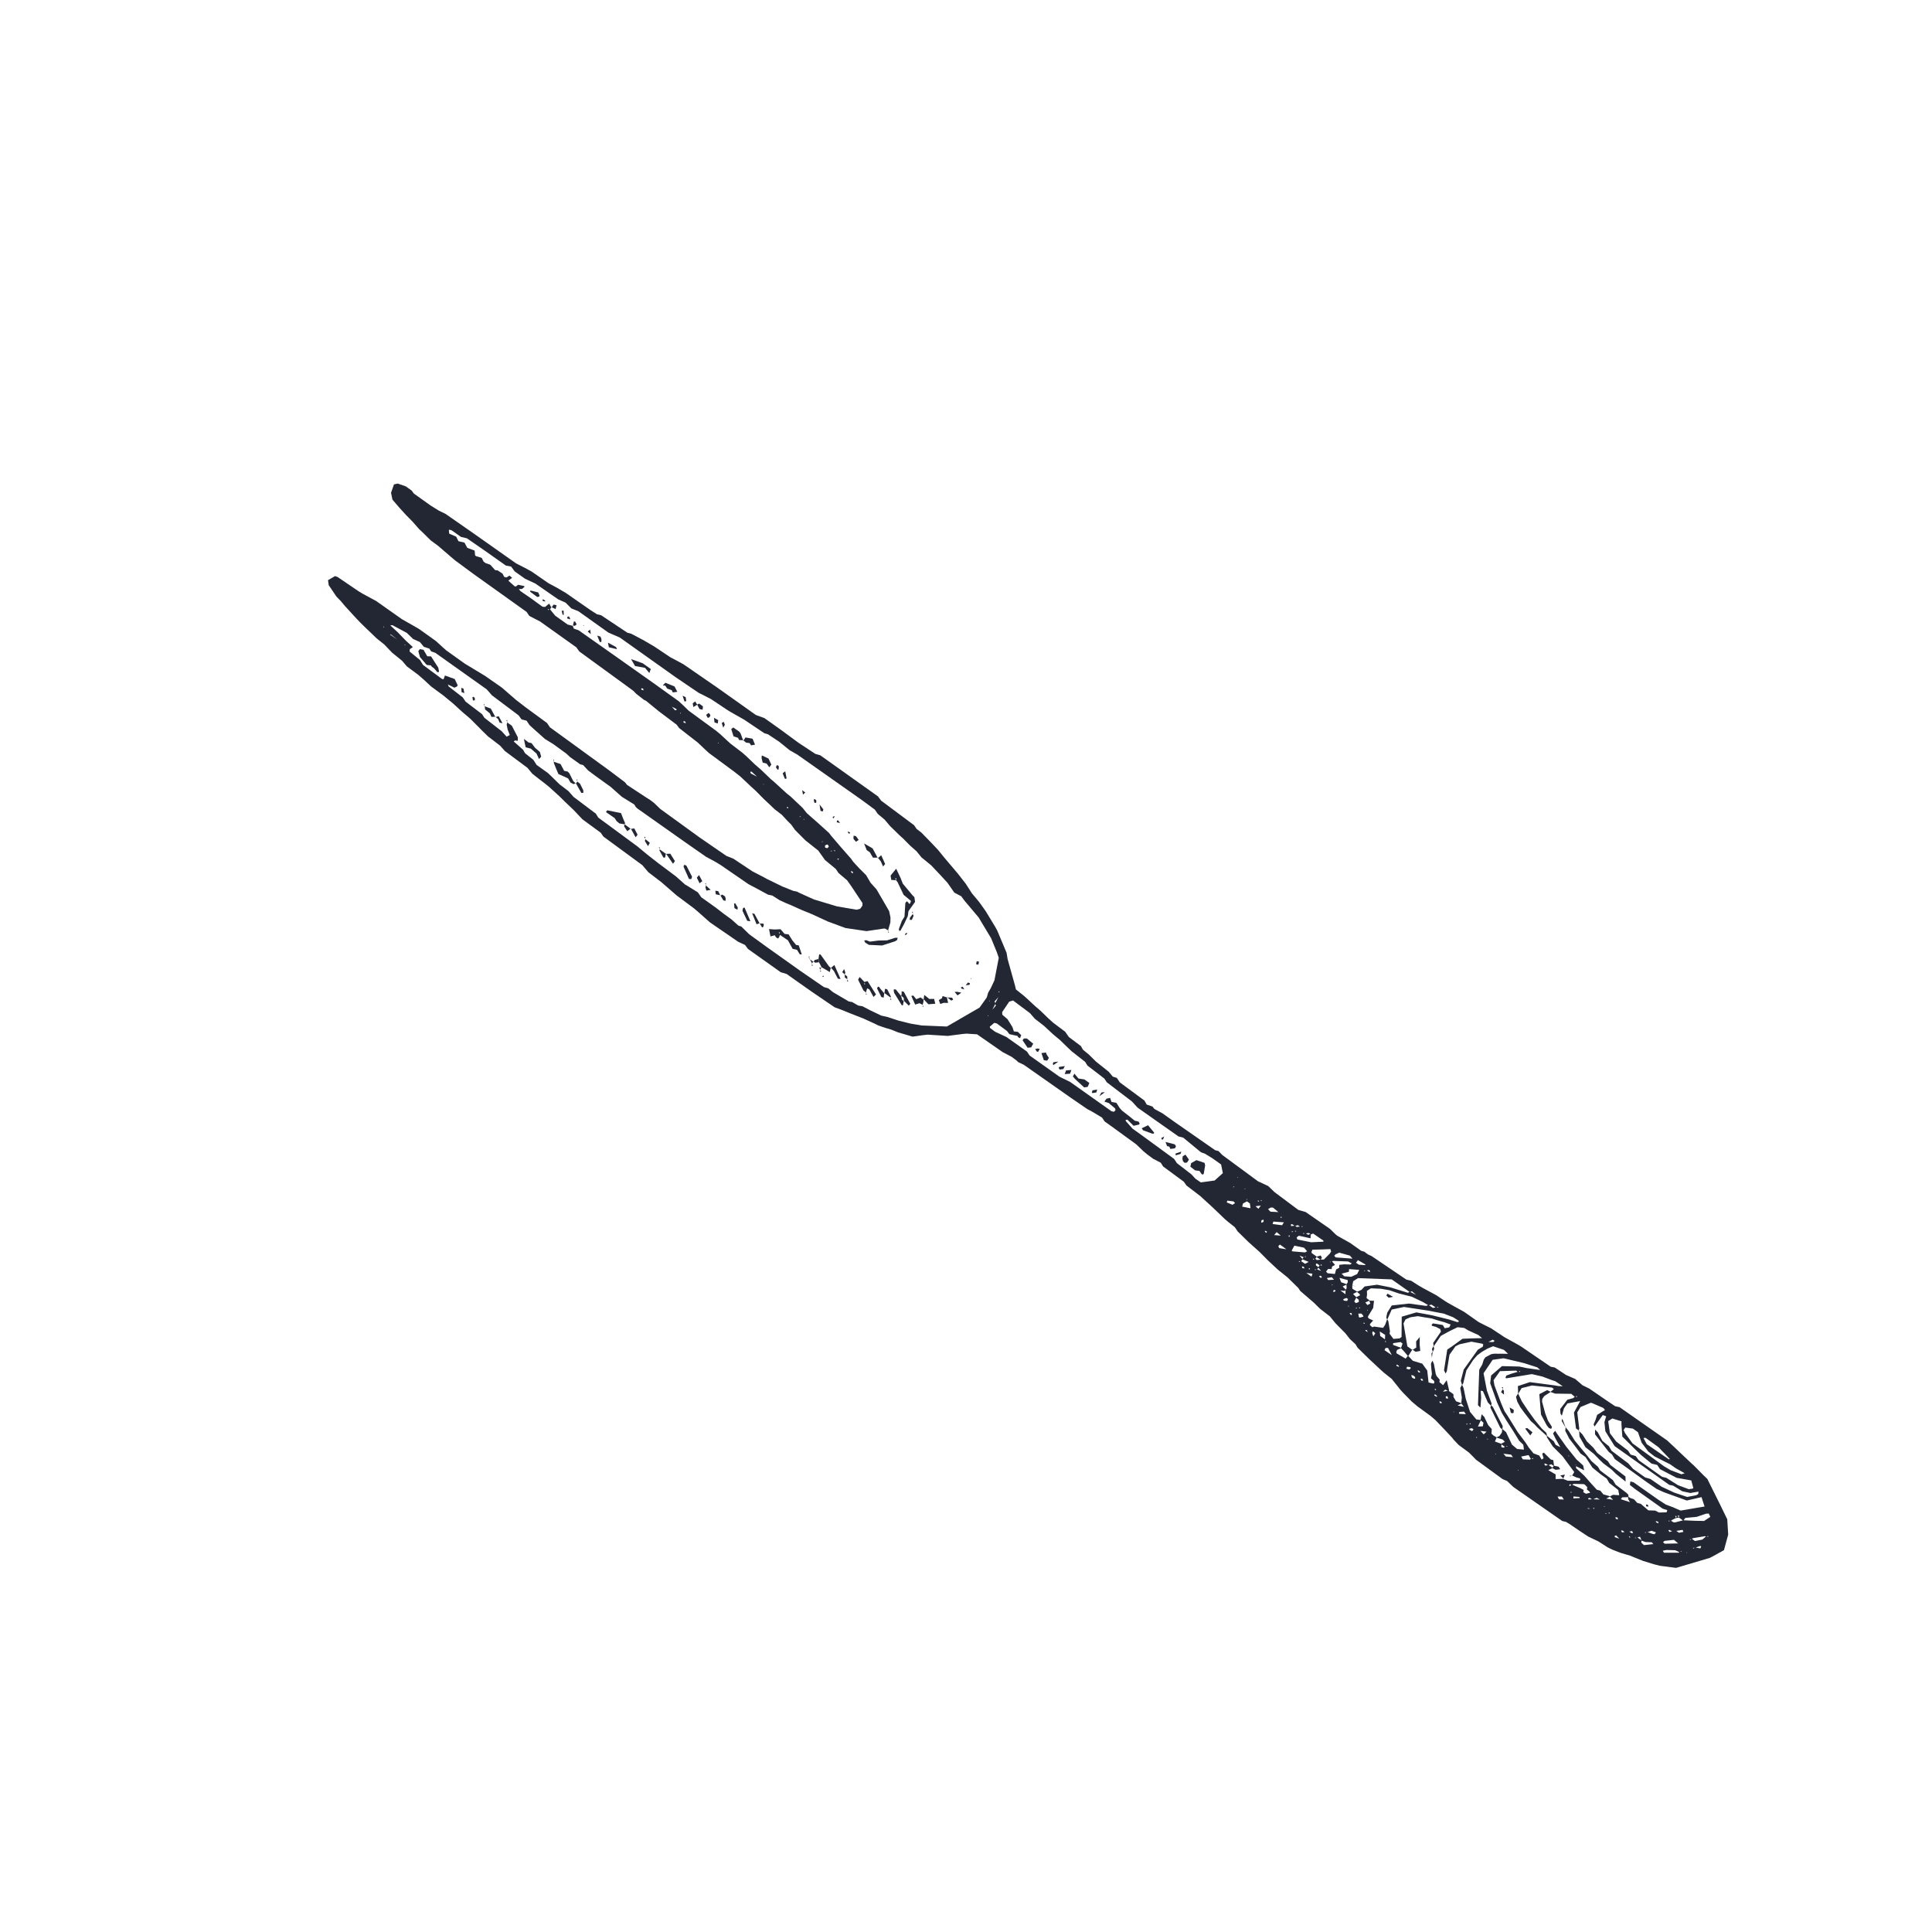 <?xml version="1.0" encoding="utf-8"?>
<!-- Generator: Adobe Illustrator 15.0.2, SVG Export Plug-In . SVG Version: 6.00 Build 0)  -->
<!DOCTYPE svg PUBLIC "-//W3C//DTD SVG 1.1//EN" "http://www.w3.org/Graphics/SVG/1.1/DTD/svg11.dtd">
<svg version="1.1" id="Layer_1" xmlns="http://www.w3.org/2000/svg" xmlns:xlink="http://www.w3.org/1999/xlink" x="0px" y="0px"
	 width="218.52px" height="218.52px" viewBox="0 0 218.52 218.52" enable-background="new 0 0 218.52 218.52" xml:space="preserve">
<g id="carving-fork">
	<path fill="#232734" d="M72.645,97.847l-4.397-3.226l-0.304-0.437l-2.063-1.512l-0.977-1.033l-1.03-0.981l-0.604-0.598
		l-1.156-1.051l-0.442-0.358l-0.795-0.613l-0.663-0.521l-0.554-0.67l-2.545-1.895l-0.559-0.621l-1.366-1.046L54.48,82.59
		l-0.296-0.304l-1.008-1.008l-0.869-0.738l-1.051-0.961l-1.102-0.909l-1.385-1.021l-0.833-0.774l-0.646-0.56l-1.268-0.939
		l-0.544-0.641l-1.123-0.909l-0.884-0.926l-0.895-0.719l-1.332-1.28l-0.505-0.5l-0.395-0.407l-1.343-1.465l-0.454-0.544
		l-0.494-0.509l-0.876-1.296l-0.077-0.561l0.795-0.461l0.283,0.099l2.372,1.611l0.485,0.293l1.501,0.81l2.931,2.067l1.483,0.841
		l0.488,0.289l1.867,1.336l0.84,0.767l0.317,0.281l2.101,1.504l0.244,0.148l2.068,1.251l1.884,1.312l1.607,1.396l1.136,0.875
		l2.376,1.74l0.314,0.477l6.778,4.929l1.717,1.296l0.24,0.3l2.127,1.396l0.461,0.291l0.446,0.333l0.717,0.692l4.412,3.201
		l3.07,2.114l0.78,0.308l2.161,1.435l1.261,0.655l0.374,0.207l1.787,0.869l1.186,0.475l0.433,0.088l0.24,0.129l1.682,0.759
		l2.583,0.778l2.245,0.386l0.401-0.11l0.25-0.351l0.012-0.291l-1.322-1.992l-0.424-0.592l-0.535-0.449l-0.434-0.372l-0.297-0.448
		l-1.237-1.026l-0.755-1.062l-1.45-1.15l-1.171-1.175l-0.431-0.602l-0.402-0.402L88.42,92.15l-0.795-0.611l-0.924-0.88l-0.312-0.289
		l-0.9-0.912l-0.525-0.478l-1.24-1.166l-0.678-0.531l-2.882-2.129l-0.623-0.581l-0.619-0.588l-1.362-1.057l-0.749-0.587l-0.271-0.37
		l-2.038-1.533l-1.432-1.173l-0.244-0.116l-0.88-0.689l-0.294-0.307l-0.344-0.258l-5.786-4.211l-0.334-0.468l-4.096-2.919
		l-1.224-0.634l-0.3-0.448l-6.02-4.301l-2.076-1.532l-0.327-0.275l-1.612-1.387l-0.81-0.595l-0.911-0.899l-0.413-0.389l-0.75-0.853
		l-0.7-0.707l-0.767-0.841l-0.792-0.923l-0.161-0.775l0.331-0.95l0.425-0.096l0.921,0.322l0.661,0.476l0.239,0.328l1.88,1.345
		l0.939,0.585l0.765,0.372l3.296,2.295l4.688,3.307l1.015,0.517l0.749,0.41l1.887,1.306l1.003,0.54l0.981,0.577l2.826,1.964
		l0.686,0.439l0.472,0.112l2.973,1.979l0.427,0.11l1.387,0.731l1.229,0.718l1.787,1.199l1.005,0.534l0.499,0.271l3.897,2.688
		l4.299,3.052l0.968,0.35l1.87,1.332l1.961,1.444l1.918,1.268l0.569,0.164l6.521,4.646l0.36,0.483l3.725,2.778l0.285,0.417
		l0.552,0.426l0.991,1.017l0.88,0.929L106.806,97l1.559,1.843l0.875,1.125l0.693,1.077l0.817,0.979l0.739,1.036l1.106,1.825
		l0.204,0.377l1.05,2.502l0.069,0.412l0.043,0.278l0.841,3.012l0.101,0.44l0.987,0.794l1.253,1.156l0.541,0.462l0.92,0.893
		l0.529,0.473l1.344,1.009l0.419,0.601l1.355,1.018l0.242,0.419l0.663,0.544l0.808,0.799l1.45,1.156l0.447,0.541l0.457,0.143
		l0.344,0.513l2.787,2.057l0.245,0.447l0.655,0.225l0.219,0.272l0.896,0.485l1.521,1.079l4.453,3.1l0.39,0.105l0.418,0.437
		l4.041,2.977l1.155,0.537l0.712,0.687l2.702,2.018l0.812,0.229l2.756,1.908l0.612,0.596l0.202,0.172l1.489,0.838l1.251,0.888
		l0.324,0.084l0.433,0.322l0.386,0.169l3.94,2.667l0.56,0.141l0.815,0.522l0.493,0.287l1.504,0.81l0.955,0.635l0.36,0.23
		l1.864,1.034l1.641,1.153l0.761,0.385l0.636,0.315l1.549,1.026l1.494,0.823l0.366,0.221l3.338,2.277l0.456,0.087l1.26,0.836
		l1.045,0.457l0.84,0.718l0.765,0.379l1.773,1.217l1.147,0.774l0.498,0.105l5.385,3.764l1.037,0.972l0.306,0.294l1.446,1.365
		l0.216,0.188l1.098,1.112l0.437,0.417l1.449,2.914l0.807,1.655l0.104,1.732l-0.476,1.76l-1.362,0.753l-0.253,0.125l-3.8,1.126
		l-1.833-0.237l-0.688-0.176l-1.221-0.376l-1.051-0.424l-0.388-0.162l-1.092-0.324l-0.928-0.358l-0.508-0.246l-1.088-0.695
		l-1.149-0.548l-1.074-0.711l-1.068-0.726l-0.355-0.214l-0.438-0.108l-5.527-3.846l-0.704-0.673l-0.519-0.221l-3.011-2.199
		l-0.291-0.305l-0.502-0.502l-1.155-0.849l-0.585-0.618l-0.172-0.226l-0.976-1.036l-0.888-0.927l-0.538-0.465l-1.507-1.098
		l-0.655-0.555l-0.992-1.011l-0.283-0.315l-0.974-1.218l-0.899-0.72l-0.317-0.282l-1.388-1.295l-1.26-1.237l-0.236-0.392
		l-0.629-0.582l-0.525-0.668l-1.093-1.104l-0.65-0.796l-1.107-0.857l-0.709-0.696l-1.53-1.319l-0.227-0.344l-1.218-1.192
		l-1.114-0.897l-1.141-1.067l-0.898-0.91l-0.956-0.853l-0.318-0.285l-1.219-1.196l-0.312-0.471l-0.796-0.63l-0.323-0.278
		l-1.439-1.377l-1.362-1.246l-1.562-1.195l-0.283-0.414l-2.35-1.731l-0.264-0.421l-0.867-0.452l-0.658-0.486l-0.431-0.355
		l-0.82-0.789l-2.898-2.108l-0.679-0.483l-0.292-0.437l-1.159-0.693l-0.502-0.263l-1.894-1.298l-5.282-3.707l-0.642-0.306
		l-0.191-0.188l-0.561-0.418l-1.006-0.528l-2.899-2.015l-1.188-0.076l-0.421,0.037l-1.71,0.221l-2.273-0.144l-0.562,0.064
		l-1.129,0.162l-1.646-0.481l-0.792-0.318l-0.678-0.199l-0.808-0.279l-0.251-0.133l-1.422-0.651l-1.458-0.569l-0.916-0.375
		l-0.852-0.313l-2.441-1.66l-1.759-1.237l-1.237-0.875l-0.661-0.194l-3.703-2.63l-0.337-0.457l-0.771-0.356l-3.189-2.192
		l-1.387-1.227l-0.434-0.368l-1.955-1.458l-1.718-1.492l-1.479-1.134L72.645,97.847L72.645,97.847z M189.69,171.499l-0.209-0.047
		l0.064,0.254l-0.361,0.177l-0.22,0.149l-0.236-0.047l0.018,0.097l0.209-0.105l0.337,0.211l0.168,0.004l0.931-0.24l1.377,0.062
		l0.696,0.009l0.271,0.011l0.711-0.468l-0.179-0.378l-0.305,0.021l-1.063,0.358l-1.281,0.119l-0.222,0.312l-0.495-0.352l0.018-0.253
		L189.69,171.499L189.69,171.499z M181.806,171.132l0.267,0.05l-0.036-0.114l-0.219,0.125l-0.22-0.057l0.001,0.101L181.806,171.132
		L181.806,171.132z M166.1,161.028l0.252,0.051l-0.02-0.106l-0.224,0.112l-0.251-0.062l0.02,0.112L166.1,161.028L166.1,161.028z
		 M153.587,147.911l0.245,0.055l-0.008-0.106l-0.227,0.11l-0.245-0.049l0.028,0.106L153.587,147.911L153.587,147.911z
		 M94.202,96.219l0.253,0.044l-0.021-0.112l-0.223,0.115l-0.218-0.057l-0.042,0.091L94.202,96.219L94.202,96.219z M146.358,139.255
		l0.238,0.041l-0.011-0.106l-0.219,0.127l-0.262-0.062l0.024,0.114L146.358,139.255L146.358,139.255z M142.481,135.802l0.23,0.045
		l-0.021-0.099l-0.2,0.103l-0.221-0.073l0.021,0.154L142.481,135.802L142.481,135.802z M189.156,173.192l0.4-0.074l0.346,0.246
		l0.501-0.098l-0.093-0.228l-0.745,0.121l-0.403,0.062l-0.348-0.181l-0.112,0.025l0.121,0.215L189.156,173.192L189.156,173.192z
		 M185.164,173.907l-0.261,0.021l0.071,0.058l0.18-0.13l0.501,0.359l-0.012,0.271l0.304,0.274l1.059-0.114l-0.183-0.207
		l-0.706-0.025l-0.522-0.186l0.033-0.118l-0.144-0.3L185.164,173.907L185.164,173.907z M184.229,173.249l-0.403,0.07l-0.339-0.219
		l-0.128,0.016l0.092,0.208l0.364-0.06l0.402-0.07l0.354,0.217l0.133-0.015l-0.104-0.222L184.229,173.249L184.229,173.249z
		 M180.07,170.603l0.265,0.053l-0.02-0.115l-0.235,0.117l-0.636-0.103l-0.478-0.174l0.471,0.115l0.199,0.158L180.07,170.603
		L180.07,170.603z M177.495,168.773l0.261,0.056l-0.024-0.106l-0.225,0.11l-0.456-0.198L177.495,168.773L177.495,168.773z
		 M175.124,165.683l0.499,0.35l-0.499,0.248l0.828,0.486l-0.004,0.521l0.919-0.024l-0.063,0.012l0.517,0.205l1.26-0.006l0.129-0.054
		l0.038-0.096l-0.06-0.117l-0.396-0.104l-0.493-0.229l0.009,0.037l0.249-0.415l-0.822-1.108l-0.503-0.683l-1.102-1.104l-0.68-1.058
		l0.035-0.137l0.751,0.607l0.222,0.408l0.523,0.26l-0.517-0.922l-0.307-0.628l0.239-0.303l0.213,0.326l1.068,1.504l1.153,1.434
		l0.32,0.28l0.419,0.387l0.106,0.543l-0.978-0.505l0.058-0.112l-0.077,0.006l0.08,0.098l0.006,0.26l0.934,0.865l0.645,0.741
		l0.766,0.839l0.396,0.107l0.349,0.424l0.794,0.22l-0.473,0.257l0.779,0.137l-0.377-0.385l0.362-0.182l0.706,0.047l-0.11-0.592
		l-1.023-0.8l-0.27-0.479l-0.749-0.536l-0.877-0.718l-0.789-1.199l-0.562-0.396l-0.5-0.68l-0.774-1.007l-0.452-0.881l0.044-0.401
		l0.357,0.438l0.68,1.081l0.627,0.766l0.729,0.871l0.523,0.668l0.752,0.661l0.23,0.397l1.439,1.088l0.318,0.52l1.252,0.951
		l0.192,0.203l0.003,0.264l-0.704,0.019l-0.151,0.213l1.027,0.33l-0.211-0.361l0.021-0.262l0.238,0.158l0.397,0.135l0.381,0.414
		l0.405,0.115l0.851,0.729l0.764,0.026l0.439,0.22l0.855-0.021l0.083-0.246l-0.522-0.17l-3.152-2.242l-0.56-0.443l0.064-0.399
		l0.363,0.107l2.811,1.977l0.843,0.545l0.798,0.295l0.858,0.379l2.713-0.461l-0.345-1.06l-1.663,0.381l-2.384-0.862l-0.263-0.099
		l-0.771-0.352l-1.178-0.815l-3.55-2.56l-0.319-0.525l-0.354-0.276l-1.562-1.996l0.003-0.539l0.3,0.299l0.517,0.969l0.753,0.624
		l0.306,0.512l1.88,1.419l0.541,0.622l1.377,0.973l0.583,0.166l1.29,0.889l1.41,0.656l1.464,0.492l1.002-0.191l0.244-0.131
		l0.036-0.281l-0.933,0.156l-0.904-0.195l-1.034-0.636l-0.438-0.09l-6.181-4.382l-1.045-1.677l-0.109-1.028l0.199-0.669l-0.384-0.14
		l-0.932,1.298l-0.108-0.236l0.221-0.513l0.181-0.566l0.888-0.555l-0.19-0.23l-1.293-0.559l-0.14-0.021l-1.146,0.476l-0.367,0.605
		l0.224,1.825l-0.063,0.254l0.05-0.01l-0.354-0.252l-0.232-1.794l0.706-1.301l-1.443,0.265l-0.394,0.555l-0.239,0.833l-0.15-0.222
		l-0.04-0.526l0.815-1.06l0.653-0.176l0.207-0.17l0.248,0.028l-0.034-0.104l-0.206,0.117l-0.431-0.36l-1.831-0.024l-0.51-0.188
		l-0.004-0.025l0.219-0.162l0.16-0.151l-0.209-0.157l-2.263-0.237l-1.173,0.296l-0.397,0.661l-0.023-0.888l1.35-0.452l2.809,0.373
		l0.415,0.072l0.506,0.026l-0.846-0.564l-0.4-0.135l-1.064-0.399l-1.192-0.277l-2.886,0.475l-0.097-0.05l0.086-0.253l0.526-0.2
		l0.801-0.242l0.259,0.023l-0.044-0.106l-0.204,0.136l-0.217-0.178l-1.829,0.064l-0.726,1.021l0.098,0.574l0.744,1.997l0.389,0.916
		l0.39,0.591l1.123,1.811l0.853,1.13l0.387,0.595l0.526,0.657l0.66,0.252l0.27,0.455l0.217-0.151l-0.154-0.519l0.174-0.123
		l0.795,0.783l0.282,0.067l0.087,0.683l-0.316-0.208l-0.319,0.104l-0.361-0.19l-0.117,0.026l0.126,0.223L175.124,165.683
		L175.124,165.683z M170.245,163.623l0.267-0.005l-0.066-0.066l-0.19,0.12l-0.499-0.354l0.453-0.247l-0.247-0.251l-0.741-0.234
		l0.374-0.168l0.279-0.398l0.033-0.403l0.435,0.364l0.666,1.411l0.585,0.497l0.771,0.068l-0.073-0.549l-0.468-0.451l-0.69-1.126
		l-0.689-1.069l-0.587-0.968l-0.524-1.157l-0.786-2.188l0.107-0.873l1.229-1.061l1.959,0.047l0.826,0.175l1.541,0.218l-0.335-0.3
		l-1.479-0.474l-2.332-0.554l-1.236,0.176l-1.03,1.521l0.377,1.955l0.534,1.469l-0.061,0.26l-0.372-0.396l-0.549-1.268l-0.251-0.048
		l0.051,0.824l-0.079,1.09l-0.28-0.276l0.144-4.015l0.342-0.592l0.167-0.541l0.188-0.271l0.668-0.354l0.333-0.05l1.56,0.011
		l-0.471-0.444l-1.22-0.41l-0.646,0.272l-0.609,0.354l-0.564,0.419l-0.459,0.543l-0.742,1.139l-0.352,1.438l-0.134,0.246
		l-0.147-0.514l0.33-1.261l1.596-2.245l0.552-0.331l0.062-0.251l-0.093-0.093l-1.251-0.233l-1.355,0.299l-0.444,0.225l-0.678,0.953
		l-0.304,1.878l-0.137,0.247l-0.177-0.361l0.365-2.348l0.495-0.331l1.229-0.89l1.149-0.048l1.063-0.023l-0.417-0.354l-1.157-0.529
		l-0.438-0.269l-0.75-0.085l-0.905,0.438l-0.994,0.54l-0.809,1.188l-0.055-0.389l0.878-1.281l-0.082-0.283l-0.5-0.258l-0.412-0.102
		l-0.072-0.105l0.15-0.181l1.128,0.185l0.213,0.367l0.509-0.104l0.163-0.315l-0.677-0.253l-0.817-0.231l-0.666-0.209l-0.845-0.131
		l-0.7-0.125l-0.833,0.122l-0.562,0.241l-0.234,0.457l0.437,2.596l0.576,0.408l-0.007-0.056l-0.484,0.767l-0.35-0.422l-0.459-0.503
		l0.181-0.508l-0.214-0.174l-0.827,0.125l-0.054,0.094l0.061,0.121l0.915,0.33l-0.5,0.22l-0.096,0.249l0.04,0.139l1.023,0.598
		l0.267-0.335l0.551,0.584l1.062,0.317l0.564,0.782l0.149,1.354l0.534,0.122l0.121-0.069l-0.028-0.229l-0.354-0.303l0.107-0.487
		l-0.063-0.562l-0.044-0.563l0.035-0.135l0.138-0.246l0.161,0.378l0.2,1.102l0.099,0.254l0.356,0.417l-0.032,0.271l0.418,0.351
		l0.403-0.568l0.271,1.138l-0.057,0.119l-0.381-0.194l-0.26,0.246l0.632-0.115l0.558,0.396l0.005,0.312l0.292,0.488l0.656,0.23
		l-0.485,0.237l0.713,0.166l-0.293-0.399l0.059-0.673l-0.176-1.063l0.2-0.378l0.171,0.37l0.256,1.236l0.479,1.47l0.707,0.852
		l0.53,0.075l-0.344,0.732l0.556-0.024l0.069-0.412l-0.332-0.288l0.061-0.33l0.056-0.333l0.298,0.284l0.452,0.941l0.406,0.45
		l-0.038,0.519l0.233,0.209l0.36,0.215l-0.197,0.462l0.736,0.268l-0.017,0.354l0.235,0.086L170.245,163.623L170.245,163.623z
		 M154.526,143.691l-0.269,0.017l0.076,0.062l0.182-0.135l0.339,0.213l0.128-0.003l-0.094-0.198L154.526,143.691L154.526,143.691z
		 M148.953,143.605l-0.228-0.04l0.016,0.102l0.203-0.11l0.485,0.196l-0.344-0.4l0.188-0.26l0.235,0.056l-0.044-0.154l-0.184,0.146
		l-0.309-0.226l-0.121,0.011l-0.017,0.188l0.307,0.229L148.953,143.605L148.953,143.605z M148.75,142.404l-0.256-0.04l0.036,0.112
		l0.21-0.126l0.198,0.168l0.438-0.05l0.362-0.008l0.683-0.688l0.137-0.222l-0.083-0.27l-0.942,0.039l-1.096,0.029l-0.102,0.248
		l0.023,0.128l0.578,0.411L148.75,142.404L148.75,142.404z M147.471,142.165l0.262-0.012l-0.072-0.068l-0.183,0.121l-0.485-0.19
		l0.335,0.399l-0.178,0.258l-0.247-0.034l0.029,0.104l0.208-0.117l0.467,0.318l0.416-0.213l-0.742-0.31L147.471,142.165
		L147.471,142.165z M147.646,139.507l-0.246-0.037l0.025,0.104l0.207-0.126l0.319,0.213l0.314-0.109l-0.04,0.507l-1.229-0.275
		l-0.136,0.006l-0.206,0.174l0.089,0.231l1.562,0.312l1.386-0.067l-0.011-0.126l-1.156-0.791l-0.249,0.088l-0.242-0.15
		L147.646,139.507L147.646,139.507z M147.09,138.722l0.231,0.047l-0.012-0.097l-0.209,0.107l-0.314-0.207l-0.319,0.095l-0.327-0.21
		l-0.125,0.021l0.009,0.199l0.438-0.05l0.195,0.146L147.09,138.722L147.09,138.722z M145.068,137.677l-0.234-0.058l0.03,0.146
		l0.194-0.143l0.489,0.211L145.068,137.677L145.068,137.677z M191.737,175.052l-0.271,0.021l0.07,0.07l0.195-0.123l0.589,0.114
		l0.091-0.222l-0.092-0.06L191.737,175.052L191.737,175.052z M162.428,147.858l0.252,0.055l-0.025-0.102l-0.215,0.106l-0.53-0.354
		l-0.34,0.076l-0.604-0.358l-1.27-0.608l-1.489-0.379l-1.06-0.361l-0.96-0.168l-1.128-0.049l-0.455,0.293l0.018,0.418l-0.057,0.388
		l0.354,0.288l-0.491,0.217l0.229,0.289l0.331-0.168l-0.116-0.334l0.535,0.022l-0.089,0.798l-0.591,0.969l0.01,0.141l0.096,0.098
		l0.479,0.221l-0.34,0.376l-0.034,0.102l0.079,0.112l0.218,0.184l0.057,0.409l-0.088,0.229l0.129,0.38l0.223-0.349l-0.303-0.254
		l-0.077-0.403l0.238-0.1l1.025,0.144l0.234-0.354l0.225-0.631l0.134,0.238l0.183,1.151l-0.051,0.254l0.444,0.595l0.707-0.061
		l0.209-0.161l0.022-2.293l1.662-0.486l1.756,0.329l1.931,0.473l0.941,0.299l0.181-0.053l-0.062-0.125l-0.601-0.375l-1.062-0.41
		l-1.12-0.211l-0.558-0.114l-2.805-0.426l-1.399,0.296l-0.506,1.146l-0.109-0.24l0.111-0.555l0.51-0.816l1.949-0.215l1.962,0.268
		l0.232-0.122l0.524,0.351L162.428,147.858L162.428,147.858z M112.545,113.514l0.377-0.736l-0.432,0.493l0.105,0.236l-0.354,0.699
		l0.404-0.475L112.545,113.514L112.545,113.514z M187.322,173.29l0.471,0.189l-0.466-0.149l-0.519-0.191l-0.514,0.163l-0.265,0.021
		l0.072,0.063l0.185-0.128l0.623,0.23l0.267,0.052l0.281,0.381l-0.33-0.369L187.322,173.29L187.322,173.29z M180.112,169.616
		l-0.32-0.207l-0.169,0.072l0.044,0.115l0.44-0.021l0.837,0.025l-0.348-0.189L180.112,169.616L180.112,169.616z M152.251,145.906
		l-0.235,0.108l-0.407-0.061l0.574,0.436l0.004-0.472l0.123-0.211l-0.018-0.434l0.148-0.245l-0.008-0.245l-0.928-0.242l0.188,0.49
		l0.665,0.236l-0.492,0.241L152.251,145.906L152.251,145.906z M153.419,146.735l-0.246,0.474l0.189,0.18l0.328-0.131l-0.014-0.249
		l-0.32-0.268l0.473-0.242l-0.048-0.132l-0.31-0.258l0.514-0.216l0.363-0.388l1.405-0.197l1.502,0.298l1.987,0.616l0.215-0.124
		l0.718,0.362l-0.479-0.408l-0.232,0.094l-2.053-1.438l-3.811-0.144l-0.544,0.345l-0.103,0.477l-0.003-0.024l0.007,0.399
		l0.561,0.343l-0.479,0.252L153.419,146.735L153.419,146.735z M176.146,169.266l-0.48-0.188l0.472,0.129l0.194,0.376l0.552,0.02
		l-0.226-0.334L176.146,169.266L176.146,169.266z M153.354,142.853l-0.402,0.08l-0.466-0.252l-1.732-0.068l-0.1,0.088l-0.255,0.014
		l0.067,0.058l0.178-0.122l0.352,0.417l-0.338,0.19l-0.037,0.282l-0.266-0.009l-0.137-0.005l-0.234,0.296l0.175,0.188l0.819,0.086
		l0.146-0.517l0.341-0.179l0.017-0.339l0.538-0.06l0.704,0.023l0.217-0.147l0.407-0.059l0.348,0.226l0.706,0.049l0.038-0.073
		l-0.854-0.494L153.354,142.853L153.354,142.853z M156.643,151.536l0.026-0.553l-0.608-0.385l0.048,0.506l0.593,0.422l-0.038,0.264
		l0.113-0.018L156.643,151.536L156.643,151.536z M173.151,164.987l0.251,0.038l-0.028-0.11l-0.214,0.116l-0.27-0.454l-0.839,0.168
		l0.191,0.317l0.815,0.029L173.151,164.987L173.151,164.987z M192.96,173.78l0.222,0.042l0.041-0.088l-0.256,0.084l-0.107-0.071
		l-1.408,0.236l-0.082,0.102l-0.257,0.023l0.07,0.062l0.181-0.12l0.35,0.249l0.836-0.167L192.96,173.78L192.96,173.78z
		 M141.08,135.859l-0.489,0.261l-0.094,0.354l0.945,0.187l-0.072-0.543l-0.348-0.248l0.005-0.27l-0.065,0.055L141.08,135.859
		L141.08,135.859z M179.483,168.464l0.048-0.258l-0.282-0.287l-0.129-0.056l-1.116-0.027l-0.229,0.121l-0.221-0.083l-0.076,0.17
		l0.103,0.013l0.188-0.149l0.999,0.423l0.357,0.193l-0.049,0.243l0.305,0.186l0.461-0.113l-0.05-0.123L179.483,168.464
		L179.483,168.464z M189.959,175.515l0.266-0.007l-0.062-0.06l-0.193,0.119l-0.503-0.227l-0.987-0.026l-0.41,0.082l0.137,0.224
		l1.662-0.001L189.959,175.515L189.959,175.515z M57.396,81.687l-0.049,0.009l0.545,0.387l0.678,1.312l-0.009,0.395l-0.303-0.041
		l-0.152,0.113l1.052,0.937l0.225,0.39l0.945,0.756l0.369,0.577l1.259,0.897l0.411,0.391l0.912,0.896l1.025,0.783l0.562,0.64
		l2.529,1.904l0.269,0.438l4.422,3.256l1.076,0.893l1.309,1.024l1.962,1.467l1.063,0.943l0.233,0.13l1.199,0.744l0.393,0.562
		l0.856,0.608l0.815,0.585l0.907,0.701l0.812,0.588l0.809,0.721l0.326,0.102l0.901,0.883l1.976,1.431l3.735,2.658l2.728,1.876
		l0.495,0.144l0.559,0.448l1.761,1.034l0.379,0.067l0.684,0.395l0.487,0.084l0.885,0.462l1.236,0.591l0.741,0.17l1.213,0.401
		l1.38,0.341l1.248,0.207l0.998,0.042l1.846,0.077l3.701-2.146l0.812-1.144l0.154-0.539l0.29-0.494l0.422-0.901l0.489-2.549
		l-0.221-0.642l-0.649-1.582l-1.104-1.833l-0.29-0.491l-1.646-1.956l-0.338-0.457l-0.781-0.413l-0.779-1.12l-0.864-0.938
		l-0.978-1.033l-1.094-0.896l-0.547-0.677l-0.744-0.661l-0.802-0.808l-0.422-0.382l-1.017-0.993l-0.644-0.758l-0.77-0.642
		l-0.323-0.475l-1.497-1.104l-7.271-5.12l-0.617-0.353l-0.236-0.13l-1.198-0.972l-1.279-0.85l-0.399-0.114l-2.28-1.53l-1.604-0.912
		l-0.363-0.226l-1.789-1.193l-0.887-0.457l-0.508-0.252l-2.61-1.771l-6.304-4.479l-1.301-0.566l-3.387-2.41l-0.797-0.32
		l-0.653-0.654l-0.83-0.369l-2.595-1.796l-1.165-0.542l-1.172-0.832l-0.398-0.543l-0.603-0.116l-2.218-1.572l-2.178-1.505
		l-0.68-0.165l-1.021-0.722l-0.263-0.096l-0.084,0.055l0.042,0.397l0.794,0.345l0.25,0.509l0.681,0.161l0.323,0.595l0.829,0.306
		l0.051,0.542l0.109,0.088l0.268,0.077l0.377,0.125l0.207,0.414l0.226,0.17l0.526,0.179l0.555,0.617l0.284,0.028l0.551,0.365
		l0.189,0.369l0.254,0.066l0.347-0.21l0.292,0.25l-0.426,0.321l0.731,0.653l0.14-0.003l0.232-0.185l0.67,0.14l0.069,0.083
		l-0.287,0.25l-0.36,0.018l0.17,0.222l1.182,0.811l1.238,0.902l0.123,0.069l0.269,0.003l0.438-0.369l0.267,0.463l-0.013-0.063
		l-0.154,0.28l-0.249-0.05l0.027,0.106l0.215-0.095l0.591,0.726l1.413,1.004l0.578,0.148l-0.014-0.053l0.121,0.361l0.562,0.198
		l3.018,2.124l5.616,3.969l2.678,1.923l0.519,0.48l0.611,0.594l3.122,2.285l0.436,0.364l1.148,1.058l1.365,1.044l0.425,0.376
		l1.026,0.982l0.647,0.557l1.129,1.085l0.33,0.271l1.469,1.344l0.445,0.356l1.343,1.271l0.48,0.601l1.239,1.089l1.266,1.146
		l0.26,0.337l1.015,1.186l1.215,1.385l0.246,0.349l0.672,0.729l0.788,0.786l0.511,0.867l0.673,0.749l1.421,2.449l0.151,0.709
		l-0.009,0.567l-0.269,0.939l0.056-0.01l-0.389-0.224l-0.12-0.009l-1.978,0.293l-2.37-0.348l-1.604-0.592l-0.397-0.146l-1.808-0.832
		l-1.181-0.483l-1.296-0.584l-0.396-0.156l-0.775-0.354l-0.823-0.525l-0.496-0.107l-1.206-0.655l-1.006-0.533l-3.189-2.194
		l-0.609-0.362l-1.002-0.541l-2.468-1.723l-5.271-3.721l-0.209-0.192l-0.152-0.268l-1.415-0.875l-1.271-1.129l-1.746-1.256
		l-0.804-0.603l-0.558-0.6l-0.336-0.089l-1.135-0.811l-0.414-0.386l-1.47-1.073l-0.968-0.597l-1.589-1.423l-0.169-0.164
		l-0.312-0.477l-0.574-0.149l-0.335-0.458l-3.003-2.255l-0.605-0.688l-5.802-4.122l-0.488-0.175l-0.19-0.306l-0.625-0.206
		l-0.454-0.542l-0.766-0.346l-0.712-0.687l-1.633-0.874l-0.233,0.026l0.838,0.776l0.888,0.92l0.827,0.759l-0.343,0.236l-0.029,0.263
		l1.179,0.965l0.344,0.558l2.156,1.592l0.175,0.017l0.144-0.417l1.106,0.396l0.319,0.663l-0.017,0.154L51.4,77.783l-0.743-0.365
		l0.1,0.235l1.576,1.218l0.328,0.487l1.865,1.419l0.258,0.405l1.956,1.521l0.563,0.619l0.355-0.186L57.414,82.5l-0.109-0.558
		L57.396,81.687L57.396,81.687z M132.801,131.081l0.311,0.474l1.628,1.259l0.484,0.519l0.597,0.404l1.561-0.215l0.929-0.835
		l-0.198-0.979l-0.989-0.703l-0.837-0.515l-0.451-0.16l-2.008-1.656l-0.531-0.133l-2.635-1.854l-1.991-1.403l-0.643-0.702
		l-2.841-2.166l-0.282-0.426l-1.907-1.465l-0.263-0.422l-1.526-1.196l-0.411-0.39l-0.919-0.892l-0.766-0.637l-1.042-0.966
		l-1.021-0.791l-0.561-0.643l-1.91-1.428l-0.439,0.138l-0.793,1.185l0.02,0.289l0.584,0.499l0.56,0.894l0.162,0.494l0.453,0.051
		l0.379,0.371l-0.131,0.346l-0.218-0.11l-0.062-0.142l-0.922-0.203l-0.278-0.358l-1.148-0.855l-0.291-0.065l-0.508,0.433l0.032,0.14
		l0.568,0.428l1.289,0.598l2.317,1.646l0.3,0.445l3.369,2.395l1.218,0.597l4.676,3.313l0.268,0.064l0.189-0.186l-0.061-0.209
		l-0.598-0.502l-0.095-0.095l-0.505-0.155l0.23-0.335l0.411-0.094l0.162,0.464l0.555,0.099l0.354,0.562l0.273,0.312l0.641,0.496
		l0.812,0.653l0.422,0.092l0.131,0.222l-0.071,0.119l-0.62,0.139l-0.695-0.69l-0.206,0.025l0.026,0.137l0.752,0.846l0.931,0.668
		L132.801,131.081L132.801,131.081z M189.63,167.149l-1.875-0.98l-0.313-0.473l-0.653-0.162l-1.171-0.962l-0.714-0.686l-1.408-1.395
		l-0.105-1.451l0.013-0.281l-1.037-0.321l-0.474,0.301l0.2,1.371l0.703,0.93l1.34,1.027l0.298,0.457l0.573,0.166l0.344,0.471
		l2.637,1.873l0.479,0.115l1.327,0.835l1.213,0.449l0.402-0.054l0.119-0.065l-0.238-0.872L189.63,167.149L189.63,167.149z
		 M184.648,163.253l3.581,2.603l0.736,0.434l1.22,0.459l0.365-0.115l-1.012-0.567l-0.645-0.453l-0.635-0.313l-1.131-0.58
		l-0.697-0.543l-0.751-0.996l-0.417-1.191l-0.571-0.406l-0.861-0.119l-0.19,0.271l0.17,0.368L184.648,163.253L184.648,163.253z
		 M186.259,163.342l2.493,1.713l0.117-0.029l-0.29-0.312l-0.687-0.703l-0.284-0.308l-1.49-1.081l-0.236,0.024L186.259,163.342
		L186.259,163.342z M153.503,144.1l0.236-0.471l-1.152-0.087l-0.024,0.302l-0.818,0.218l0.3,0.293l0.784,0.059L153.503,144.1
		L153.503,144.1z M147.842,141.527l-0.353-0.409l-1.09-0.226l-0.308,0.568l0.114,0.078l1.398,0.117L147.842,141.527L147.842,141.527
		z M151.485,141.683l-0.414,0.18l-0.166,0.176l0.185,0.183l1.889,0.138l-0.295-0.339L151.485,141.683L151.485,141.683z
		 M189.808,174.569l-0.471-0.405l-1.062,0.116l-0.178,0.146l0.188,0.177L189.808,174.569L189.808,174.569z M144.026,138.167
		l-0.094,0.275l1.079,0.139l0.205-0.328L144.026,138.167L144.026,138.167z M156.716,152.461l-0.121,0.25l0.826,0.559l-0.429-0.81
		L156.716,152.461L156.716,152.461z M143.989,136.591l-0.137-0.011l-0.139,0.002l-0.287,0.184l0.271,0.28l0.901,0.049
		L143.989,136.591L143.989,136.591z M141.873,138.019l-0.951-0.25L141.873,138.019L141.873,138.019z M145.498,141.301l-0.729-0.535
		l-0.187,0.172l0.103,0.231L145.498,141.301L145.498,141.301z M138.755,136.003l0.647,0.263l0.295-0.193l-0.184-0.188l-0.7-0.087
		L138.755,136.003L138.755,136.003z M171.125,164.815l-0.214-0.288l-0.867-0.104l0.283,0.321L171.125,164.815L171.125,164.815z
		 M154.214,148.921l-0.055-0.155l-0.188-0.198l-0.339,0.013l0.071,0.396l0.119,0.049L154.214,148.921L154.214,148.921z
		 M44.913,72.321l-0.723-0.579l-0.053,0.046L44.913,72.321L44.913,72.321z M150.075,144.56l0.146,0.219l0.662-0.037l-0.26-0.287
		L150.075,144.56L150.075,144.56z M147.751,143.975l0.59,0.421l0.104-0.332L147.751,143.975L147.751,143.975z M144.113,139.693
		l0.751,0.062l-0.466-0.396L144.113,139.693L144.113,139.693z M93.643,95.552l-0.119-0.035l-0.218,0.127l0.025,0.226l0.235,0.068
		l0.179-0.171L93.643,95.552L93.643,95.552z M85.625,87.848l-0.617-0.564l-0.141-0.01l0.04,0.201L85.625,87.848L85.625,87.848z
		 M165.795,159.952l-0.198-0.293l-0.519,0.043l-0.064,0.084l0.034,0.126L165.795,159.952L165.795,159.952z M168.138,161.927
		l-0.688-0.085l0.366,0.391L168.138,161.927L168.138,161.927z M177.955,169.479l0.736-0.045l-0.059-0.122l-0.655-0.057
		L177.955,169.479L177.955,169.479z M75.996,79.941l0.352,0.397l0.186-0.033l-0.052-0.126L75.996,79.941L75.996,79.941z
		 M142.01,136.43l0.324,0.292l0.272-0.363L142.01,136.43L142.01,136.43z M151.928,146.946l0.057,0.156l0.378,0.049l0.11-0.228
		l-0.2-0.115L151.928,146.946L151.928,146.946z M159.562,154.764l-0.049-0.132l-0.359-0.049l-0.098,0.225l0.333,0.094
		L159.562,154.764L159.562,154.764z M159.86,155.575l-0.248-0.046l0.095,0.281l0.225,0.131l0.127-0.005l-0.004-0.188L159.86,155.575
		L159.86,155.575z M168.355,151.782l0.538,0.01l0.161-0.134l-0.217-0.132L168.355,151.782L168.355,151.782z M166.212,161.593
		l-0.032,0.099l0.327,0.177l0.158-0.194l-0.18-0.139L166.212,161.593L166.212,161.593z M183.147,174.034l-0.352-0.375l-0.18,0.076
		l0.043,0.127L183.147,174.034L183.147,174.034z M126.363,125.952l0.374,0.285L126.363,125.952L126.363,125.952z M72.739,77.893
		l-0.124-0.046l-0.095,0.027l0.029,0.133l0.243,0.074L72.739,77.893L72.739,77.893z M142.92,137.948l-0.229,0.063l-0.05,0.225
		l0.076,0.06l0.204-0.11L142.92,137.948L142.92,137.948z M143.051,139.269l0.16,0.176l0.104-0.131l-0.214-0.107L143.051,139.269
		L143.051,139.269z M96.435,98.594l-0.109-0.055l-0.101,0.02l0.146,0.194l0.118,0.013L96.435,98.594L96.435,98.594z
		 M147.523,143.487l-0.043-0.199l-0.225-0.057l0.038,0.18L147.523,143.487L147.523,143.487z M149.534,144.501l-0.133-0.21
		l-0.2,0.028l0.114,0.195L149.534,144.501L149.534,144.501z M150.815,145.933l0.004,0.228l0.225-0.123l-0.016-0.13L150.815,145.933
		L150.815,145.933z M152.871,148.522l-0.228-0.021l0.136,0.22h0.132L152.871,148.522L152.871,148.522z M154.412,150.478l0.281,0.204
		l-0.078-0.213l-0.122-0.046L154.412,150.478L154.412,150.478z M157.931,154.405l0.058,0.111l0.247,0.076l-0.028-0.129l-0.219-0.117
		L157.931,154.405L157.931,154.405z M160.324,155.037l0.149,0.206l0.137-0.009l0.002-0.1l-0.211-0.143L160.324,155.037
		L160.324,155.037z M160.983,156.149l-0.134-0.205l-0.191,0.021l0.119,0.19L160.983,156.149L160.983,156.149z M162.244,157.73
		l-0.023,0.087l0.293,0.18l0.03-0.08l-0.171-0.178L162.244,157.73L162.244,157.73z M163.074,158.716l-0.034-0.135l-0.11-0.067
		l-0.125-0.003l0.062,0.184L163.074,158.716L163.074,158.716z M163.76,158.001l-0.105-0.084l-0.131,0.023l0.011,0.205l0.239,0.062
		L163.76,158.001L163.76,158.001z M77.51,81.625l-0.115-0.055l-0.103,0.027l0.03,0.127l0.245,0.078L77.51,81.625L77.51,81.625z
		 M182.96,171.653l-0.244-0.059l0.037,0.19l0.244,0.078L182.96,171.653L182.96,171.653z M184.741,174.84l-0.358-0.269
		L184.741,174.84L184.741,174.84z M187.538,172.114l-0.252-0.07l0.023,0.131l0.228,0.108l0.055-0.06L187.538,172.114
		L187.538,172.114z M45.838,72.906l-0.098,0.02l0.085,0.079L45.838,72.906L45.838,72.906z M43.435,70.839l-0.079,0.095l0.104,0.008
		L43.435,70.839L43.435,70.839z M139.94,133.13l0.036,0.085l0.052-0.053L139.94,133.13L139.94,133.13z M139.5,134.206l-0.004,0.11
		l0.111-0.132L139.5,134.206L139.5,134.206z M140.855,134.415l-0.092,0.035l0.062,0.061L140.855,134.415L140.855,134.415z
		 M81.287,84.085l-0.052-0.098l-0.053,0.059L81.287,84.085L81.287,84.085z M76.984,80.594l-0.08,0.099l0.104,0.005L76.984,80.594
		L76.984,80.594z M86.316,88.679l0.032,0.079l0.051-0.052L86.316,88.679L86.316,88.679z M145.833,139.714l-0.084,0.041l0.022,0.121
		l0.119-0.012L145.833,139.714L145.833,139.714z M89.143,91.402l-0.022-0.126l-0.124,0.012l0.052,0.155L89.143,91.402L89.143,91.402
		z M90.513,92.292l-0.091,0.105l0.114,0.008L90.513,92.292L90.513,92.292z M90.974,92.716l-0.042-0.097l-0.059,0.062L90.974,92.716
		L90.974,92.716z M148.026,143.446l0.02,0.113l0.116,0.006l-0.021-0.113L148.026,143.446L148.026,143.446z M93.05,95.143
		l-0.104,0.051l0.068,0.06L93.05,95.143L93.05,95.143z M94.86,97.221l-0.01-0.125l-0.119,0.022l0.01,0.116L94.86,97.221
		L94.86,97.221z M150.62,145.282l0.055,0.104l0.058-0.066L150.62,145.282L150.62,145.282z M152.483,147.776l0.104-0.037l-0.083-0.07
		L152.483,147.776L152.483,147.776z M154.729,148.226l-0.05-0.101l-0.057,0.065L154.729,148.226L154.729,148.226z M154.329,149.617
		l-0.108-0.003l0.028,0.104l0.104,0.005L154.329,149.617L154.329,149.617z M162.4,157.093h-0.129l0.035,0.121l0.124,0.002
		L162.4,157.093L162.4,157.093z M164.467,159.731l-0.038-0.09l-0.055,0.056L164.467,159.731L164.467,159.731z M167.032,162.506
		l-0.089,0.104l0.114,0.006L167.032,162.506L167.032,162.506z M168.212,162.811l0.101-0.031l-0.079-0.07L168.212,162.811
		L168.212,162.811z M169.109,164.403l0.045,0.099l0.058-0.062L169.109,164.403L169.109,164.403z M111.944,113.239l-0.015-0.087
		l-0.071,0.076L111.944,113.239L111.944,113.239z M112.914,112.16l0.112,0.092l0.007-0.122L112.914,112.16L112.914,112.16z
		 M171.76,166.238l-0.09,0.021l0.074,0.069L171.76,166.238L171.76,166.238z M111.71,114.944l0.096-0.051l-0.062-0.053
		L111.71,114.944L111.71,114.944z M177.348,164.642l0.129,0.108l-0.024-0.1L177.348,164.642L177.348,164.642z M181.435,170.437
		l0.088-0.028l-0.071-0.062L181.435,170.437L181.435,170.437z M184.243,173.812l0.051,0.081l0.115-0.001l-0.119-0.143
		L184.243,173.812L184.243,173.812z M190.764,175.638l0.079-0.023l-0.059-0.059L190.764,175.638L190.764,175.638z"/>
	<polygon fill="#232734" points="101.368,99.559 100.811,99.524 100.729,99.035 101.362,98.257 101.851,99.284 102.113,99.947 
		103.192,101.242 103.423,101.478 103.499,102.007 102.753,103.057 102.674,103.619 102.256,104.513 101.853,105.25 101.72,105.301 
		101.662,105.094 102.002,104.166 102.304,103.679 102.401,102.124 102.574,101.935 102.75,102.102 102.808,102.233 
		102.938,102.185 103.04,101.904 102.205,101.212 101.521,99.777 101.349,99.562 101.395,99.332 101.241,99.371 	"/>
	<polygon fill="#232734" points="88.224,105.698 88.141,105.963 88.012,106.156 87.778,106.026 87.632,105.782 87.145,105.916 
		86.982,105.082 87.592,105.131 88.283,105.102 88.741,105.629 89.193,105.681 89.619,106.357 90.043,106.881 90.343,106.925 
		90.682,107.943 90.465,107.944 90.151,107.435 89.653,107.318 89.12,106.356 88.165,105.708 88.202,105.45 88.081,105.463 	"/>
	<polygon fill="#232734" points="47.316,73.656 47.483,73.42 47.901,73.494 48.326,74.228 48.751,74.239 49.573,75.521 
		49.654,75.932 49.602,76.03 49.468,76.029 49.122,75.62 48.817,75.385 48.734,75.255 48.315,75.219 48.215,75.153 47.501,74.321 	
		"/>
	<polygon fill="#232734" points="70.643,93.233 70.056,93.134 69.744,92.877 69.525,92.535 68.537,91.85 68.68,91.649 
		70.242,91.968 70.481,92.594 70.702,93.103 70.648,93.232 	"/>
	<polygon fill="#232734" points="65.127,88.583 64.884,88.692 64.535,88.514 64.25,88.039 63.157,87.545 62.882,86.9 62.633,86.272 
		62.681,86.145 62.624,86.154 63.399,86.417 63.812,87.189 64.204,87.267 64.391,87.456 64.835,88.338 65.136,88.635 	"/>
	<polygon fill="#232734" points="98.276,106.869 97.858,106.611 97.745,106.377 97.969,106.339 98.399,106.504 99.349,106.381 
		100.327,106.359 101.27,106.064 101.535,106.066 101.467,106.321 101.235,106.467 99.764,106.939 	"/>
	<polygon fill="#232734" points="97.721,111.082 98.124,110.964 99.08,112.477 98.802,112.76 98.323,111.899 98.074,111.79 
		97.933,112.283 97.972,112.276 97.66,112.025 97.055,110.807 97.235,110.504 97.779,111.072 97.747,111.325 97.866,111.316 	"/>
	<polygon fill="#232734" points="61.062,85.047 61.211,85.584 60.968,85.849 60.681,85.233 60.038,84.673 59.455,84.52 
		59.255,83.574 59.782,83.977 60.121,84.052 60.52,84.584 	"/>
	<polygon fill="#232734" points="73.444,76.123 72.952,75.534 71.829,75.333 71.378,74.55 72.567,74.972 72.695,75.022 
		73.608,75.669 	"/>
	<polygon fill="#232734" points="93.97,109.424 93.857,109.945 92.938,109.406 92.946,109.447 92.637,108.838 92.643,108.884 
		92.567,108.438 92.575,108.469 92.652,107.949 92.807,107.962 93.771,109.305 93.979,109.486 	"/>
	<polygon fill="#232734" points="84.062,83.731 83.599,83.7 83.472,83.448 82.966,83.284 82.706,82.459 82.94,82.282 83.627,82.763 
		83.781,83 84.073,83.788 	"/>
	<polygon fill="#232734" points="99.275,97 98.735,97.006 98.386,96.403 98.031,96.151 97.729,95.399 98.697,95.958 99.287,97.065 	
		"/>
	<polygon fill="#232734" points="75.466,77.884 75.24,77.547 74.958,77.525 75.259,77.224 76.293,77.641 76.609,78.247 
		76.101,78.317 75.978,78.068 	"/>
	<polygon fill="#232734" points="104.454,113 104.44,113.349 104.345,113.668 104.378,113.662 103.993,113.468 103.512,113.623 
		103.073,112.643 103.298,112.601 103.634,113.016 104.111,112.813 104.467,113.066 	"/>
	<polygon fill="#232734" points="78.18,99.437 77.922,99.407 77.305,98.007 77.412,97.805 77.644,97.923 78.279,99.171 	"/>
	<polygon fill="#232734" points="87.014,86.787 86.706,86.365 86.265,86.256 86.135,85.713 86.171,85.441 86.925,85.8 
		87.245,86.479 	"/>
	<polygon fill="#232734" points="84.875,104.202 84.517,104.148 83.982,103.024 84.02,102.757 84.106,102.662 84.22,102.665 	"/>
	<polygon fill="#232734" points="84.073,83.788 84.314,83.411 85.116,83.549 85.399,84.223 84.956,84.306 84.784,84.047 
		84.391,83.996 84.062,83.731 	"/>
	<polygon fill="#232734" points="104.467,113.066 104.538,112.53 105.112,112.991 105.654,112.979 105.784,113.528 105.003,113.587 
		104.454,113 	"/>
	<polygon fill="#232734" points="102.221,113.177 102.131,113.701 101.995,113.699 101.135,112.304 101.084,112.035 
		101.101,111.896 101.334,111.919 101.496,112.135 101.93,112.667 101.915,112.605 102.026,113.074 102.235,113.238 	"/>
	<polygon fill="#232734" points="101.93,112.667 101.982,112.4 101.979,112.119 102.227,112.177 102.962,113.538 102.786,113.748 
		102.221,113.177 102.235,113.238 102.217,112.87 101.915,112.605 	"/>
	<polygon fill="#232734" points="93.979,109.486 94.369,109.147 95.076,110.73 94.767,110.693 94.326,109.839 93.97,109.424 	"/>
	<polygon fill="#232734" points="56.03,81.069 55.584,81.086 55.405,80.684 54.865,80.24 54.823,79.858 54.77,79.868 55.513,80.144 
		56.036,81.115 	"/>
	<polygon fill="#232734" points="107.091,112.76 107.169,113.148 107.242,113.435 106.735,113.425 106.347,113.554 106.188,113.118 
		106.54,112.905 106.614,112.66 107.097,112.815 	"/>
	<polygon fill="#232734" points="99.287,97.065 99.671,96.73 100.112,97.724 99.88,98.002 99.618,97.414 99.275,97 	"/>
	<polygon fill="#232734" points="100.014,112.305 99.947,112.838 99.687,112.769 99.2,111.79 99.301,111.593 99.424,111.622 
		99.583,111.844 100.025,112.367 	"/>
	<polygon fill="#232734" points="85.921,104.421 85.572,104.54 85.071,103.3 85.328,103.358 85.923,104.45 	"/>
	<polygon fill="#232734" points="59.938,66.827 60.058,66.801 60.878,67.01 61.022,67.347 60.993,67.478 60.771,67.522 
		59.994,66.953 	"/>
	<polygon fill="#232734" points="75.328,96.579 75.814,96.557 76.338,97.396 76.121,97.696 75.319,96.538 	"/>
	<polygon fill="#232734" points="65.136,88.635 65.319,88.373 65.275,88.381 65.604,88.641 65.978,89.399 65.975,89.681 
		65.754,89.685 65.127,88.583 	"/>
	<polygon fill="#232734" points="69.784,73.431 68.866,73.208 68.763,72.688 69.682,73.187 	"/>
	<polygon fill="#232734" points="71.353,93.759 71.74,93.697 72.112,94.405 71.891,94.703 71.345,93.705 	"/>
	<polygon fill="#232734" points="97.122,95 96.819,95.208 96.558,94.916 96.526,94.782 96.552,94.521 96.809,94.571 	"/>
	<polygon fill="#232734" points="67.546,71.89 67.913,72.002 68.022,72.263 68.031,72.582 67.846,72.624 	"/>
	<polygon fill="#232734" points="74.603,96.064 75.328,96.579 75.319,96.538 75.239,96.945 75.153,97.013 75.027,96.982 
		74.579,96.173 74.647,96.056 	"/>
	<polygon fill="#232734" points="80.755,81.195 81.234,81.45 81.183,81.833 80.817,81.715 	"/>
	<polygon fill="#232734" points="56.036,81.115 56.4,81.004 56.839,81.804 56.509,81.731 56.335,81.327 56.03,81.069 	"/>
	<polygon fill="#232734" points="88.52,87.463 88.815,87.237 88.963,88.028 88.886,88.098 88.765,88.063 	"/>
	<polygon fill="#232734" points="100.743,112.836 100.014,112.305 100.025,112.367 100.103,111.838 100.346,111.893 
		100.769,112.723 100.703,112.843 	"/>
	<polygon fill="#232734" points="78.853,79.69 79.078,79.578 79.504,79.892 79.472,80.277 79.116,80.189 78.854,79.706 	"/>
	<polygon fill="#232734" points="79.435,99.668 79.123,99.899 78.817,99.275 79.062,98.976 	"/>
	<polygon fill="#232734" points="81.477,101.309 81.692,101.181 82.003,101.389 82.084,101.646 82.053,101.898 81.813,101.833 
		81.474,101.259 	"/>
	<polygon fill="#232734" points="77.204,78.688 77.554,78.854 77.618,79.263 77.544,79.342 77.414,79.326 	"/>
	<polygon fill="#232734" points="80.15,80.633 80.324,80.832 80.346,80.972 80.188,81.164 80.05,81.186 79.867,80.86 	"/>
	<polygon fill="#232734" points="81.868,81.64 81.984,81.98 81.802,82.304 81.632,81.768 	"/>
	<polygon fill="#232734" points="72.973,94.897 73.498,95.321 73.295,95.705 72.939,95.129 72.998,94.893 	"/>
	<polygon fill="#232734" points="79.812,100.124 80.378,100.647 79.895,100.736 79.789,100.357 79.862,100.115 	"/>
	<polygon fill="#232734" points="83.028,102.182 83.169,102.184 83.446,102.657 83.407,102.896 83.073,102.716 	"/>
	<polygon fill="#232734" points="62.381,68.731 62.609,68.385 62.95,68.451 62.844,68.892 62.368,68.668 	"/>
	<polygon fill="#232734" points="110.733,108.769 110.66,109.114 110.404,109.058 110.473,108.716 	"/>
	<polygon fill="#232734" points="107.973,112.193 108.232,112.176 108.736,112.274 108.302,112.587 	"/>
	<polygon fill="#232734" points="81.474,101.259 80.975,101.156 80.935,101.021 80.913,100.742 81.24,100.799 81.477,101.309 	"/>
	<polygon fill="#232734" points="52.517,78.388 52.209,78.292 52.18,77.802 52.421,77.883 	"/>
	<polygon fill="#232734" points="78.854,79.706 78.424,79.972 78.348,79.551 78.625,79.332 78.853,79.69 	"/>
	<polygon fill="#232734" points="92.689,90.986 93.125,91.542 93.061,91.779 92.812,91.719 	"/>
	<polygon fill="#232734" points="71.345,93.705 70.95,94.015 70.591,93.466 70.643,93.233 70.648,93.232 71.353,93.759 	"/>
	<polygon fill="#232734" points="64.789,70.788 64.913,70.288 65.055,70.309 65.22,70.618 65.022,70.787 64.775,70.735 	"/>
	<polygon fill="#232734" points="85.923,104.45 86.352,104.471 86.393,104.601 86.322,104.857 86.191,104.889 85.921,104.421 	"/>
	<polygon fill="#232734" points="87.99,86.573 88.088,86.667 88.068,87.019 87.952,87.056 87.807,86.868 87.771,86.738 
		87.867,86.549 	"/>
	<polygon fill="#232734" points="53.708,79.202 53.498,79.232 53.429,78.885 53.523,78.802 53.703,78.931 	"/>
	<polygon fill="#232734" points="95.543,110.219 95.261,109.953 95.477,109.608 95.609,109.981 95.548,110.218 	"/>
	<polygon fill="#232734" points="103.216,103.364 103.334,103.575 103.137,104.036 102.892,104.042 102.927,103.784 
		103.257,103.357 	"/>
	<polygon fill="#232734" points="107.097,112.815 107.691,112.844 107.804,113.065 107.592,113.175 107.091,112.76 	"/>
	<polygon fill="#232734" points="109.23,111.433 109.481,111.129 109.702,111.199 109.652,111.395 	"/>
	<polygon fill="#232734" points="63.748,69.068 63.762,69.541 63.632,69.526 63.532,69.081 	"/>
	<polygon fill="#232734" points="90.824,89.875 90.726,89.377 91.081,89.637 	"/>
	<polygon fill="#232734" points="66.828,71.727 66.474,71.433 66.747,71.207 	"/>
	<polygon fill="#232734" points="92.329,90.783 92.121,90.815 92.036,90.458 92.131,90.375 92.321,90.507 	"/>
	<polygon fill="#232734" points="92.637,108.838 92.213,108.89 92,108.735 92.011,108.794 92.154,108.577 92.575,108.469 
		92.567,108.438 92.643,108.884 	"/>
	<polygon fill="#232734" points="102.586,105.508 102.583,105.642 102.382,105.783 102.375,105.655 102.457,105.549 	"/>
	<polygon fill="#232734" points="109.067,111.902 108.723,111.804 108.691,111.679 108.883,111.596 	"/>
	<path fill="#232734" d="M109.884,110.1l0.271-0.353L109.884,110.1z"/>
	<polygon fill="#232734" points="61.358,67.847 61.431,67.784 61.647,67.926 61.657,68.036 61.39,67.968 	"/>
	<path fill="#232734" d="M90.157,88.821l-0.254,0.348L90.157,88.821z"/>
	<polygon fill="#232734" points="95.883,94.125 95.946,94.051 96.163,94.173 96.051,94.315 	"/>
	<polygon fill="#232734" points="64.499,70.054 64.153,69.947 64.192,69.749 64.324,69.728 64.423,69.815 	"/>
	<polygon fill="#232734" points="95.021,93.081 94.646,93.009 94.667,92.807 94.79,92.792 	"/>
	<polygon fill="#232734" points="91.859,108.989 91.565,108.426 91.505,108.435 92.011,108.794 92,108.735 91.82,108.995 	"/>
	<polygon fill="#232734" points="94.332,92.299 94.391,92.354 94.286,92.562 94.158,92.456 	"/>
	<polygon fill="#232734" points="95.865,110.782 95.554,110.561 95.543,110.219 95.548,110.218 95.833,110.45 95.831,110.787 	"/>
	<polygon fill="#232734" points="65.319,88.373 65.211,88.18 65.306,88.153 65.275,88.381 	"/>
	<polygon fill="#232734" points="72.998,94.893 72.876,94.668 72.995,94.648 72.973,94.897 	"/>
	<polygon fill="#232734" points="74.647,96.056 74.521,95.847 74.624,95.825 74.603,96.064 	"/>
	<polygon fill="#232734" points="62.681,86.145 62.562,85.927 62.668,85.925 62.624,86.154 	"/>
	<polygon fill="#232734" points="79.862,100.115 79.754,99.906 79.851,99.907 79.812,100.124 	"/>
	<polygon fill="#232734" points="65.962,70.717 66.058,70.742 65.996,70.81 	"/>
	<polygon fill="#232734" points="57.396,81.687 57.274,81.466 57.383,81.45 57.347,81.695 	"/>
	<polygon fill="#232734" points="54.823,79.858 54.713,79.65 54.812,79.647 54.77,79.868 	"/>
	<polygon fill="#232734" points="91.565,108.426 91.447,108.194 91.562,108.198 91.505,108.435 	"/>
	<polygon fill="#232734" points="91.82,108.995 91.933,109.228 91.813,109.235 91.859,108.989 	"/>
	<polygon fill="#232734" points="92.797,109.652 92.646,109.454 92.946,109.447 92.938,109.406 92.751,109.661 	"/>
	<polygon fill="#232734" points="92.751,109.661 92.881,109.883 92.769,109.899 92.797,109.652 	"/>
	<polygon fill="#232734" points="93.152,110.482 93.04,110.495 93.042,110.385 93.151,110.367 	"/>
	<polygon fill="#232734" points="95.831,110.787 95.954,110.986 95.796,111.002 95.865,110.782 	"/>
	<polygon fill="#232734" points="100.445,105.269 100.551,105.488 100.448,105.483 100.501,105.26 	"/>
	<polygon fill="#232734" points="103.257,103.357 103.15,103.139 103.261,103.115 103.216,103.364 	"/>
	<polygon fill="#232734" points="97.933,112.283 98.036,112.487 97.938,112.504 97.972,112.276 	"/>
	<polygon fill="#232734" points="100.703,112.843 100.825,113.073 100.708,113.089 100.743,112.836 	"/>
	<polygon fill="#232734" points="104.345,113.668 104.444,113.861 104.35,113.884 104.378,113.662 	"/>
	<polygon fill="#232734" points="109.865,110.715 109.766,110.689 109.834,110.618 	"/>
	<polygon fill="#232734" points="135.662,132.437 135.171,132.375 134.636,131.958 134.724,131.558 135.318,131.219 
		136.242,131.526 136.308,131.818 136.149,132.772 136.043,132.843 135.934,132.821 135.852,132.708 	"/>
	<polygon fill="#232734" points="122.643,122.087 123.211,122.49 123.027,122.929 122.625,122.993 121.615,122.06 121.346,121.753 
		121.524,121.437 121.981,121.989 	"/>
	<polygon fill="#232734" points="116.227,118.505 115.658,117.663 115.803,117.459 116.146,117.46 116.864,118.049 116.625,118.468 
			"/>
	<polygon fill="#232734" points="129.852,127.273 130.546,128.113 130.486,128.216 130.35,128.228 129.288,127.844 129.135,127.612 
			"/>
	<polygon fill="#232734" points="132.374,129.95 132.26,129.692 132.001,129.628 131.825,129.16 132.874,129.433 133.011,129.649 
		132.889,129.885 	"/>
	<polygon fill="#232734" points="134.265,131.486 133.996,131.528 133.806,131.349 133.739,131.081 133.775,130.777 
		134.083,130.599 134.474,131.159 	"/>
	<polygon fill="#232734" points="118.633,119.655 118.444,119.968 118.065,119.917 117.792,119.106 118.314,119.048 
		118.352,119.219 	"/>
	<polygon fill="#232734" points="124.353,123.979 124.567,123.581 124.699,123.55 124.968,123.535 	"/>
	<polygon fill="#232734" points="124.099,123.229 124.003,123.557 123.588,123.633 123.495,123.583 123.566,123.327 	"/>
	<polygon fill="#232734" points="120.425,121.484 120.575,121.073 121.182,121.019 121.024,121.44 	"/>
	<polygon fill="#232734" points="120.437,120.58 120.266,120.916 119.856,120.972 119.739,120.788 119.811,120.671 	"/>
	<polygon fill="#232734" points="119.707,120.075 119.132,120.476 119.075,120.276 119.172,120.138 	"/>
	<polygon fill="#232734" points="133.61,130.253 133.53,130.511 133.013,130.669 132.948,130.59 132.981,130.46 	"/>
	<polygon fill="#232734" points="117.077,118.665 117.338,118.593 117.599,118.624 117.432,118.949 117.297,118.964 	"/>
	<polygon fill="#232734" points="131.676,128.541 131.545,128.877 131.429,128.901 131.345,128.719 	"/>
	<polygon fill="#232734" points="178.561,161.827 178.963,162.218 179.5,163.048 180.212,163.737 180.66,164.335 181.866,165.276 
		182.137,165.693 182.987,166.339 183.851,167.003 183.864,167.575 182.769,166.698 182.268,166.204 181.354,165.521 
		180.949,165.131 180.257,164.427 179.323,163.687 178.652,162.493 178.61,161.817 	"/>
	<polygon fill="#232734" points="177.095,161.493 176.632,160.708 176.709,160.462 	"/>
	<polygon fill="#232734" points="186.437,170.401 186.206,170.382 186.17,170.177 186.304,170.171 186.417,170.255 	"/>
	<path fill="#232734" d="M176.722,160.527l-0.079-0.467L176.722,160.527z"/>
	<path fill="#232734" d="M180.35,161.285l0.08,0.469L180.35,161.285z"/>
	<polygon fill="#232734" points="171.702,157.603 172.128,158.497 172.835,159.561 173.579,160.594 174.384,161.579 
		174.903,162.065 174.995,162.459 173.85,161.414 173.564,161.106 173.14,160.728 172.444,159.833 171.945,159.148 171.611,158.526 
		171.47,157.993 	"/>
	<polygon fill="#232734" points="170.748,159.194 171.211,159.462 171.205,159.729 171.137,159.849 170.883,159.804 	"/>
	<polygon fill="#232734" points="173.333,162 173.081,162.354 172.503,161.577 172.736,161.518 	"/>
	<polygon fill="#232734" points="175.563,166.042 175.758,165.778 176.285,165.892 176.475,166.177 175.942,166.246 	"/>
	<polygon fill="#232734" points="169.955,157.11 170.104,157.322 170.104,157.737 169.776,157.464 169.98,157.106 	"/>
	<polygon fill="#232734" points="176.867,167.263 176.474,166.882 177,166.784 176.803,167.274 	"/>
	<polygon fill="#232734" points="169.98,157.106 169.859,156.919 170.01,156.89 169.955,157.11 	"/>
	<polygon fill="#232734" points="177.797,166.877 177.608,166.997 177.534,166.925 177.805,166.914 	"/>
	<polygon fill="#232734" points="175.376,157.44 174.67,157.898 174.442,158.219 174.413,158.521 174.782,159.888 175.084,160.68 
		175.537,161.391 175.456,161.61 175.199,161.527 174.937,161.198 174.298,159.997 174.105,157.687 174.99,157.23 175.372,157.415 	
		"/>
	<polygon fill="#232734" points="159.748,152.687 160.188,152.413 160.171,151.719 160.583,151.228 160.572,152.075 160.64,152.794 
		160.115,152.897 159.741,152.632 	"/>
	<polygon fill="#232734" points="162.145,152.226 162.216,152.571 162.053,152.917 161.963,152.572 	"/>
	<polygon fill="#232734" points="162.049,152.861 161.955,153.56 161.907,153.094 	"/>
	<path fill="#232734" d="M161.946,153.489l0.08,0.469L161.946,153.489z"/>
	<path fill="#232734" d="M163.635,156.153l-0.147-0.865L163.635,156.153z"/>
	<polygon fill="#232734" points="156.936,146.321 157.565,146.681 157.059,146.778 156.796,146.526 	"/>
	<polygon fill="#232734" points="169.92,161.679 169.698,161.501 168.577,159.212 168.629,158.946 168.842,159.114 169.968,161.296 
			"/>
	<path fill="#232734" d="M167.433,159.147l0.079,0.471L167.433,159.147z"/>
	<path fill="#232734" d="M167.5,159.548l0.078,0.47L167.5,159.548z"/>
	<polygon fill="#232734" points="152.956,145.385 153.446,145.544 152.952,145.359 	"/>
	<polygon fill="#232734" points="149.38,142.491 148.877,142.149 149.377,141.999 149.511,142.246 	"/>
	<path fill="#232734" d="M179.535,168.455l-0.463,0.082L179.535,168.455z"/>
	<polygon fill="#232734" points="189.685,171.441 189.955,171.635 189.492,171.714 	"/>
</g>
</svg>

